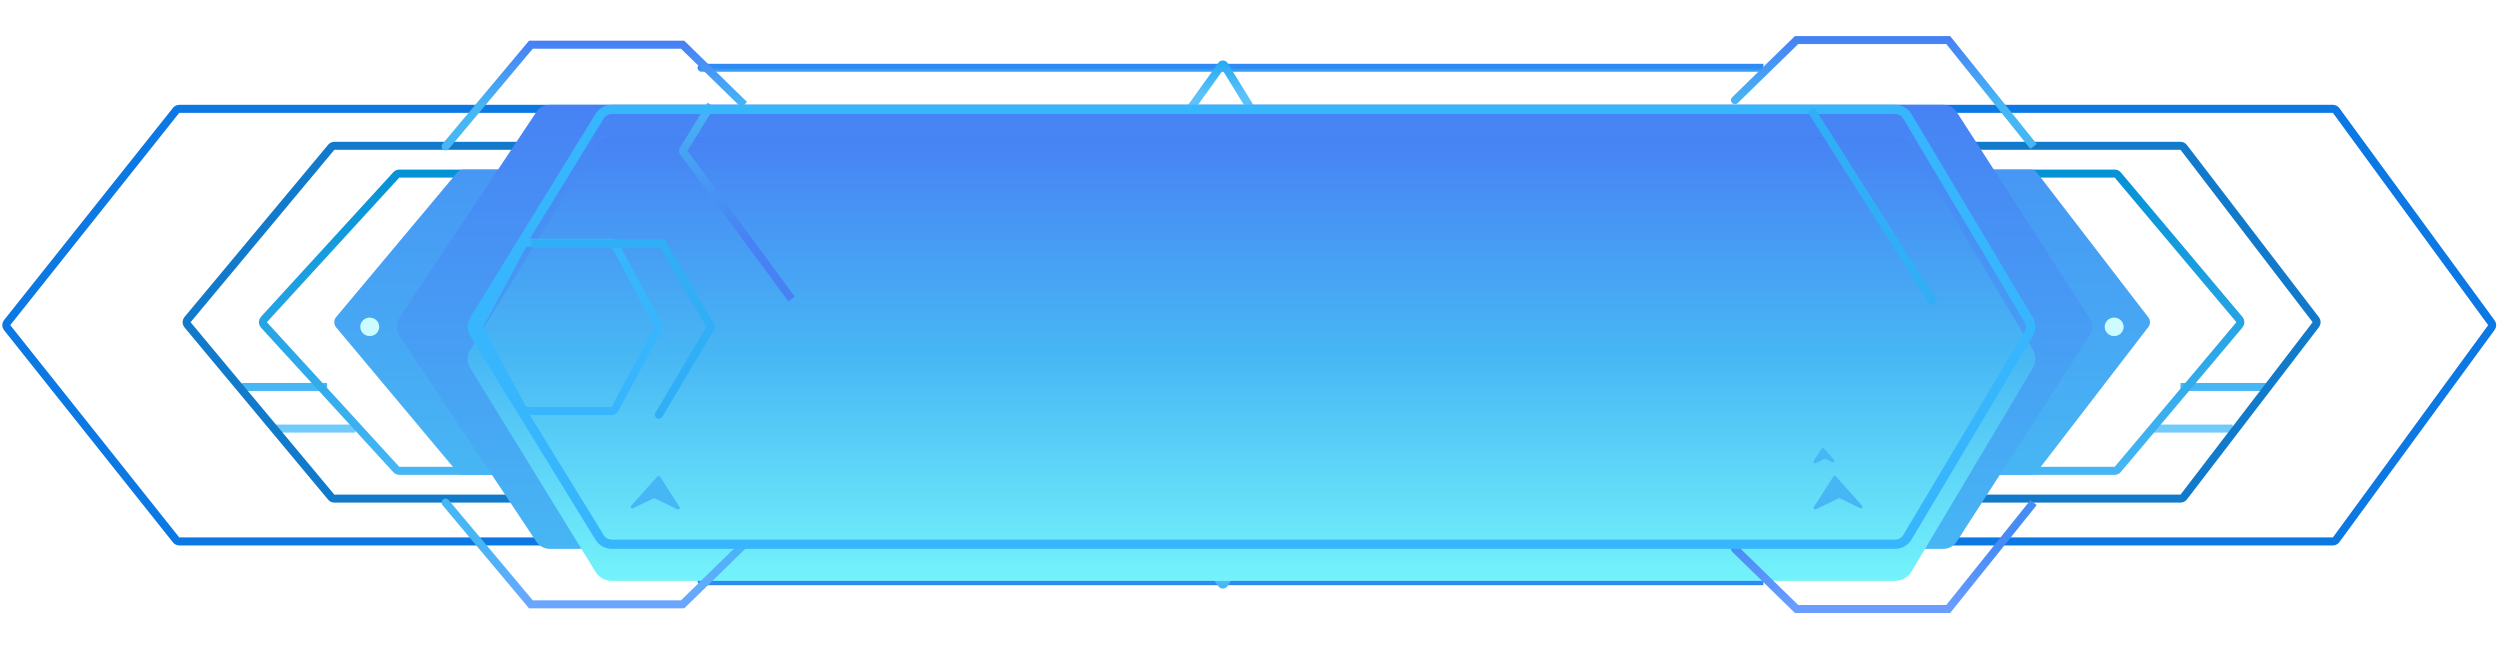 <svg width="312" height="81" viewBox="0 0 312 81" fill="none" xmlns="http://www.w3.org/2000/svg">
<g filter="url(#filter0_d_21130_5009)">
<path d="M87.556 7.963C87.279 7.963 87.056 8.187 87.056 8.463C87.056 8.74 87.279 8.963 87.556 8.963L87.556 7.963ZM87.556 8.963L220.07 8.963L220.07 7.963L87.556 7.963L87.556 8.963Z" fill="url(#paint0_linear_21130_5009)"/>
</g>
<g filter="url(#filter1_d_21130_5009)">
<path d="M87.556 73.037C87.279 73.037 87.056 72.813 87.056 72.537C87.056 72.26 87.279 72.037 87.556 72.037L87.556 73.037ZM87.556 72.037L220.07 72.037L220.07 73.037L87.556 73.037L87.556 72.037Z" fill="url(#paint1_linear_21130_5009)"/>
</g>
<g filter="url(#filter2_d_21130_5009)">
<path d="M148.082 67.633C147.921 67.409 147.972 67.096 148.197 66.935C148.421 66.774 148.734 66.826 148.895 67.05L148.082 67.633ZM152.454 72.869L152.86 72.578L152.454 72.869ZM152.787 72.858L153.213 73.12L152.787 72.858ZM148.895 67.05L152.86 72.578L152.048 73.161L148.082 67.633L148.895 67.05ZM152.361 72.596L155.753 67.079L156.605 67.603L153.213 73.12L152.361 72.596ZM152.86 72.578C152.735 72.404 152.473 72.413 152.361 72.596L153.213 73.12C152.951 73.546 152.339 73.567 152.048 73.161L152.86 72.578Z" fill="url(#paint2_linear_21130_5009)"/>
</g>
<path d="M310.929 40.281C311.058 40.457 311.058 40.696 310.929 40.871L291.547 67.366C291.453 67.495 291.303 67.571 291.143 67.571L22.371 67.571C22.219 67.571 22.075 67.501 21.98 67.382L0.888 40.888C0.742 40.705 0.742 40.447 0.888 40.265L21.98 13.77C22.075 13.651 22.219 13.582 22.371 13.582L291.143 13.582C291.303 13.582 291.453 13.658 291.547 13.786L310.929 40.281Z" stroke="#0C78E4"/>
<path d="M30.172 48.293L40.82 48.293M34.313 53.488L44.37 53.488" stroke="url(#paint3_linear_21130_5009)"/>
<path d="M282.777 48.293L272.129 48.293M278.636 53.488L268.579 53.488" stroke="url(#paint4_linear_21130_5009)"/>
<path d="M289.014 39.907C289.151 40.087 289.151 40.336 289.014 40.516L272.529 62.028C272.434 62.151 272.288 62.224 272.132 62.224L41.723 62.224C41.575 62.224 41.434 62.158 41.339 62.044L23.4 40.532C23.245 40.346 23.245 40.077 23.4 39.891L41.339 18.379C41.434 18.265 41.575 18.199 41.723 18.199L272.132 18.199C272.288 18.199 272.434 18.272 272.529 18.395L289.014 39.907Z" stroke="#117ACB"/>
<path d="M279.487 39.889C279.643 40.075 279.643 40.347 279.487 40.533L264.298 58.582C264.203 58.695 264.063 58.76 263.916 58.76L49.831 58.76C49.691 58.76 49.557 58.701 49.462 58.598L32.934 40.549C32.759 40.358 32.759 40.065 32.934 39.874L49.462 21.825C49.557 21.721 49.691 21.663 49.831 21.663L263.916 21.663C264.063 21.663 264.203 21.728 264.298 21.841L279.487 39.889Z" stroke="url(#paint5_linear_21130_5009)"/>
<path d="M268.11 39.602C268.387 39.961 268.387 40.462 268.11 40.821L254.223 58.87C254.034 59.116 253.741 59.26 253.431 59.26L57.827 59.26C57.532 59.26 57.251 59.129 57.061 58.902L41.949 40.853C41.638 40.482 41.638 39.941 41.949 39.569L57.061 21.521C57.251 21.294 57.532 21.163 57.827 21.163L253.431 21.163C253.741 21.163 254.034 21.307 254.223 21.553L268.11 39.602Z" fill="url(#paint6_linear_21130_5009)"/>
<path d="M260.782 39.705C261.207 40.365 261.207 41.213 260.782 41.873L244.209 67.58C243.841 68.151 243.208 68.496 242.528 68.496L68.603 68.496C67.933 68.496 67.308 68.161 66.938 67.604L49.839 41.897C49.393 41.225 49.393 40.352 49.839 39.681L66.938 13.974C67.308 13.416 67.933 13.082 68.603 13.082L242.528 13.082C243.208 13.082 243.841 13.427 244.209 13.998L260.782 39.705Z" fill="url(#paint7_linear_21130_5009)"/>
<g filter="url(#filter3_i_21130_5009)">
<path d="M253.69 39.628C254.118 40.346 254.118 41.232 253.69 41.95L238.548 67.348C238.124 68.059 237.345 68.496 236.502 68.496L76.359 68.496C75.528 68.496 74.758 68.071 74.33 67.376L58.707 41.977C58.258 41.246 58.258 40.332 58.707 39.601L74.33 14.202C74.758 13.507 75.528 13.082 76.359 13.082L236.502 13.082C237.345 13.082 238.124 13.519 238.548 14.229L253.69 39.628Z" fill="url(#paint8_linear_21130_5009)"/>
</g>
<ellipse cx="46.144" cy="40.789" rx="1.183" ry="1.154" fill="#CCFCFF"/>
<ellipse cx="263.847" cy="40.789" rx="1.183" ry="1.154" fill="#CCFCFF"/>
<g filter="url(#filter4_d_21130_5009)">
<path d="M55.226 17.956C55.049 18.167 55.077 18.483 55.288 18.66C55.5 18.837 55.815 18.81 55.992 18.598L55.226 17.956ZM66.258 5.578L66.258 5.078L66.025 5.078L65.875 5.256L66.258 5.578ZM85.189 5.578L85.538 5.22L85.392 5.078L85.189 5.078L85.189 5.578ZM55.992 18.598L66.641 5.899L65.875 5.256L55.226 17.956L55.992 18.598ZM66.258 6.078L85.189 6.078L85.189 5.078L66.258 5.078L66.258 6.078ZM84.839 5.936L92.53 13.44L93.228 12.724L85.538 5.22L84.839 5.936Z" fill="url(#paint9_linear_21130_5009)"/>
</g>
<g filter="url(#filter5_d_21130_5009)">
<path d="M55.226 63.045C55.049 62.833 55.077 62.518 55.288 62.34C55.5 62.163 55.815 62.191 55.992 62.402L55.226 63.045ZM66.258 75.423L66.258 75.923L66.025 75.923L65.875 75.744L66.258 75.423ZM85.189 75.423L85.538 75.781L85.392 75.923L85.189 75.923L85.189 75.423ZM55.992 62.402L66.641 75.102L65.875 75.744L55.226 63.045L55.992 62.402ZM66.258 74.923L85.189 74.923L85.189 75.923L66.258 75.923L66.258 74.923ZM84.839 75.065L92.53 67.561L93.228 68.277L85.538 75.781L84.839 75.065Z" fill="url(#paint10_linear_21130_5009)"/>
</g>
<g filter="url(#filter6_d_21130_5009)">
<path d="M243.141 5L243.141 4.5L243.38 4.5L243.531 4.687L243.141 5ZM224.21 5L223.861 4.642L224.006 4.5L224.21 4.5L224.21 5ZM216.869 12.862C216.671 13.055 216.354 13.051 216.161 12.853C215.969 12.656 215.973 12.339 216.17 12.146L216.869 12.862ZM253.399 18.589L242.751 5.313L243.531 4.687L254.179 17.964L253.399 18.589ZM243.141 5.5L224.21 5.5L224.21 4.5L243.141 4.5L243.141 5.5ZM224.559 5.358L216.869 12.862L216.17 12.146L223.861 4.642L224.559 5.358Z" fill="url(#paint11_linear_21130_5009)"/>
</g>
<g filter="url(#filter7_d_21130_5009)">
<path d="M243.142 76L243.142 76.5L243.381 76.5L243.532 76.313L243.142 76ZM224.211 76L223.862 76.358L224.007 76.5L224.211 76.5L224.211 76ZM216.87 68.138C216.672 67.945 216.355 67.949 216.162 68.147C215.97 68.344 215.973 68.661 216.171 68.854L216.87 68.138ZM253.4 62.411L242.752 75.687L243.532 76.313L254.18 63.036L253.4 62.411ZM243.142 75.5L224.211 75.5L224.211 76.5L243.142 76.5L243.142 75.5ZM224.56 75.642L216.87 68.138L216.171 68.854L223.862 76.358L224.56 75.642Z" fill="url(#paint12_linear_21130_5009)"/>
</g>
<g filter="url(#filter8_d_21130_5009)">
<path d="M148.082 13.367C147.921 13.591 147.972 13.904 148.197 14.065C148.421 14.226 148.734 14.174 148.895 13.95L148.082 13.367ZM152.454 8.131L152.048 7.839L152.454 8.131ZM152.787 8.142L152.361 8.404L152.787 8.142ZM148.895 13.95L152.86 8.422L152.048 7.839L148.082 13.367L148.895 13.95ZM152.361 8.404L155.753 13.921L156.605 13.397L153.213 7.881L152.361 8.404ZM152.86 8.422C152.735 8.596 152.473 8.587 152.361 8.404L153.213 7.881C152.951 7.454 152.339 7.433 152.048 7.839L152.86 8.422Z" fill="url(#paint13_linear_21130_5009)"/>
</g>
<g filter="url(#filter9_d_21130_5009)">
<path d="M88.738 13.082L85.259 18.739C85.216 18.808 85.22 18.897 85.268 18.962L98.795 37.325" stroke="url(#paint14_linear_21130_5009)"/>
</g>
<g filter="url(#filter10_d_21130_5009)">
<path fill-rule="evenodd" clip-rule="evenodd" d="M252.667 41.369L237.525 66.768C237.313 67.123 236.924 67.342 236.502 67.342L76.359 67.342C75.944 67.342 75.558 67.129 75.345 66.781L66.121 51.787L76.309 51.787C76.677 51.787 77.015 51.584 77.189 51.26L82.567 41.263C82.727 40.967 82.727 40.611 82.567 40.315L77.189 30.317C77.015 29.993 76.677 29.791 76.309 29.791L66.121 29.791L75.345 14.796C75.558 14.449 75.944 14.236 76.359 14.236L236.502 14.236C236.924 14.236 237.313 14.455 237.525 14.81L252.667 40.208C252.881 40.567 252.881 41.011 252.667 41.369ZM253.69 39.628C254.118 40.346 254.118 41.232 253.69 41.95L238.548 67.348C238.124 68.059 237.345 68.496 236.502 68.496L76.359 68.496C75.528 68.496 74.758 68.071 74.33 67.376L58.708 41.977C58.258 41.246 58.258 40.332 58.708 39.601L74.33 14.202C74.758 13.507 75.528 13.082 76.359 13.082L236.502 13.082C237.345 13.082 238.124 13.519 238.548 14.229L253.69 39.628ZM81.687 40.789L76.309 50.787L65.672 50.787L60.294 40.789L65.672 30.791L76.309 30.791L81.687 40.789Z" fill="#38B6FD"/>
</g>
<g filter="url(#filter11_d_21130_5009)">
<path d="M78.773 63.116L82.055 59.456C82.144 59.358 82.301 59.37 82.373 59.482L84.805 63.278C84.913 63.448 84.73 63.654 84.548 63.566L81.727 62.189C81.672 62.162 81.607 62.162 81.552 62.189L79.01 63.429C78.812 63.526 78.627 63.279 78.773 63.116Z" fill="#47B6F4"/>
</g>
<g filter="url(#filter12_d_21130_5009)">
<path d="M232.402 63.116L229.119 59.456C229.031 59.358 228.873 59.37 228.802 59.482L226.37 63.278C226.261 63.448 226.445 63.654 226.626 63.566L229.448 62.189C229.503 62.162 229.568 62.162 229.623 62.189L232.165 63.429C232.362 63.526 232.548 63.279 232.402 63.116Z" fill="#47B6F4"/>
</g>
<g filter="url(#filter13_d_21130_5009)">
<path d="M228.852 57.344L227.64 55.993C227.552 55.894 227.394 55.907 227.323 56.018L226.37 57.506C226.261 57.676 226.444 57.882 226.626 57.793L227.673 57.283C227.728 57.256 227.793 57.256 227.848 57.283L228.615 57.657C228.812 57.753 228.998 57.507 228.852 57.344Z" fill="#47B6F4"/>
</g>
<g filter="url(#filter14_d_21130_5009)">
<path d="M82.662 30.398L83.094 30.146L82.949 29.898L82.662 29.898L82.662 30.398ZM88.738 40.789L89.168 41.044L89.318 40.791L89.17 40.536L88.738 40.789ZM81.8 51.501C81.66 51.739 81.738 52.045 81.975 52.186C82.213 52.327 82.52 52.249 82.661 52.011L81.8 51.501ZM66.258 30.898L82.662 30.898L82.662 29.898L66.258 29.898L66.258 30.898ZM82.231 30.651L88.306 41.041L89.17 40.536L83.094 30.146L82.231 30.651ZM88.308 40.533L81.8 51.501L82.661 52.011L89.168 41.044L88.308 40.533Z" fill="#30AFF7"/>
</g>
<g filter="url(#filter15_d_21130_5009)">
<path d="M225.985 13.659L241.367 37.903" stroke="#30AFF7"/>
</g>
<defs>
<filter id="filter0_d_21130_5009" x="83.056" y="3.963" width="141.015" height="9" filterUnits="userSpaceOnUse" color-interpolation-filters="sRGB">
<feFlood flood-opacity="0" result="BackgroundImageFix"/>
<feColorMatrix in="SourceAlpha" type="matrix" values="0 0 0 0 0 0 0 0 0 0 0 0 0 0 0 0 0 0 127 0" result="hardAlpha"/>
<feOffset/>
<feGaussianBlur stdDeviation="2"/>
<feComposite in2="hardAlpha" operator="out"/>
<feColorMatrix type="matrix" values="0 0 0 0 0.417 0 0 0 0 0.791 0 0 0 0 1 0 0 0 1 0"/>
<feBlend mode="normal" in2="BackgroundImageFix" result="effect1_dropShadow_21130_5009"/>
<feBlend mode="normal" in="SourceGraphic" in2="effect1_dropShadow_21130_5009" result="shape"/>
</filter>
<filter id="filter1_d_21130_5009" x="83.056" y="68.037" width="141.015" height="9" filterUnits="userSpaceOnUse" color-interpolation-filters="sRGB">
<feFlood flood-opacity="0" result="BackgroundImageFix"/>
<feColorMatrix in="SourceAlpha" type="matrix" values="0 0 0 0 0 0 0 0 0 0 0 0 0 0 0 0 0 0 127 0" result="hardAlpha"/>
<feOffset/>
<feGaussianBlur stdDeviation="2"/>
<feComposite in2="hardAlpha" operator="out"/>
<feColorMatrix type="matrix" values="0 0 0 0 0.417 0 0 0 0 0.791 0 0 0 0 1 0 0 0 1 0"/>
<feBlend mode="normal" in2="BackgroundImageFix" result="effect1_dropShadow_21130_5009"/>
<feBlend mode="normal" in="SourceGraphic" in2="effect1_dropShadow_21130_5009" result="shape"/>
</filter>
<filter id="filter2_d_21130_5009" x="143.988" y="62.841" width="16.616" height="14.611" filterUnits="userSpaceOnUse" color-interpolation-filters="sRGB">
<feFlood flood-opacity="0" result="BackgroundImageFix"/>
<feColorMatrix in="SourceAlpha" type="matrix" values="0 0 0 0 0 0 0 0 0 0 0 0 0 0 0 0 0 0 127 0" result="hardAlpha"/>
<feOffset/>
<feGaussianBlur stdDeviation="2"/>
<feComposite in2="hardAlpha" operator="out"/>
<feColorMatrix type="matrix" values="0 0 0 0 0.526 0 0 0 0 0.83 0 0 0 0 1 0 0 0 1 0"/>
<feBlend mode="normal" in2="BackgroundImageFix" result="effect1_dropShadow_21130_5009"/>
<feBlend mode="normal" in="SourceGraphic" in2="effect1_dropShadow_21130_5009" result="shape"/>
</filter>
<filter id="filter3_i_21130_5009" x="58.37" y="13.082" width="195.641" height="59.415" filterUnits="userSpaceOnUse" color-interpolation-filters="sRGB">
<feFlood flood-opacity="0" result="BackgroundImageFix"/>
<feBlend mode="normal" in="SourceGraphic" in2="BackgroundImageFix" result="shape"/>
<feColorMatrix in="SourceAlpha" type="matrix" values="0 0 0 0 0 0 0 0 0 0 0 0 0 0 0 0 0 0 127 0" result="hardAlpha"/>
<feOffset dy="4"/>
<feGaussianBlur stdDeviation="2"/>
<feComposite in2="hardAlpha" operator="arithmetic" k2="-1" k3="1"/>
<feColorMatrix type="matrix" values="0 0 0 0 0.525 0 0 0 0 0.83 0 0 0 0 1 0 0 0 1 0"/>
<feBlend mode="normal" in2="shape" result="effect1_innerShadow_21130_5009"/>
</filter>
<filter id="filter4_d_21130_5009" x="51.109" y="1.078" width="46.119" height="21.699" filterUnits="userSpaceOnUse" color-interpolation-filters="sRGB">
<feFlood flood-opacity="0" result="BackgroundImageFix"/>
<feColorMatrix in="SourceAlpha" type="matrix" values="0 0 0 0 0 0 0 0 0 0 0 0 0 0 0 0 0 0 127 0" result="hardAlpha"/>
<feOffset/>
<feGaussianBlur stdDeviation="2"/>
<feComposite in2="hardAlpha" operator="out"/>
<feColorMatrix type="matrix" values="0 0 0 0 0.417 0 0 0 0 0.791 0 0 0 0 1 0 0 0 1 0"/>
<feBlend mode="normal" in2="BackgroundImageFix" result="effect1_dropShadow_21130_5009"/>
<feBlend mode="normal" in="SourceGraphic" in2="effect1_dropShadow_21130_5009" result="shape"/>
</filter>
<filter id="filter5_d_21130_5009" x="51.109" y="58.224" width="46.119" height="21.699" filterUnits="userSpaceOnUse" color-interpolation-filters="sRGB">
<feFlood flood-opacity="0" result="BackgroundImageFix"/>
<feColorMatrix in="SourceAlpha" type="matrix" values="0 0 0 0 0 0 0 0 0 0 0 0 0 0 0 0 0 0 127 0" result="hardAlpha"/>
<feOffset/>
<feGaussianBlur stdDeviation="2"/>
<feComposite in2="hardAlpha" operator="out"/>
<feColorMatrix type="matrix" values="0 0 0 0 0.417 0 0 0 0 0.791 0 0 0 0 1 0 0 0 1 0"/>
<feBlend mode="normal" in2="BackgroundImageFix" result="effect1_dropShadow_21130_5009"/>
<feBlend mode="normal" in="SourceGraphic" in2="effect1_dropShadow_21130_5009" result="shape"/>
</filter>
<filter id="filter6_d_21130_5009" x="212.02" y="0.5" width="46.159" height="22.089" filterUnits="userSpaceOnUse" color-interpolation-filters="sRGB">
<feFlood flood-opacity="0" result="BackgroundImageFix"/>
<feColorMatrix in="SourceAlpha" type="matrix" values="0 0 0 0 0 0 0 0 0 0 0 0 0 0 0 0 0 0 127 0" result="hardAlpha"/>
<feOffset/>
<feGaussianBlur stdDeviation="2"/>
<feComposite in2="hardAlpha" operator="out"/>
<feColorMatrix type="matrix" values="0 0 0 0 0.417 0 0 0 0 0.791 0 0 0 0 1 0 0 0 1 0"/>
<feBlend mode="normal" in2="BackgroundImageFix" result="effect1_dropShadow_21130_5009"/>
<feBlend mode="normal" in="SourceGraphic" in2="effect1_dropShadow_21130_5009" result="shape"/>
</filter>
<filter id="filter7_d_21130_5009" x="212.021" y="58.411" width="46.159" height="22.089" filterUnits="userSpaceOnUse" color-interpolation-filters="sRGB">
<feFlood flood-opacity="0" result="BackgroundImageFix"/>
<feColorMatrix in="SourceAlpha" type="matrix" values="0 0 0 0 0 0 0 0 0 0 0 0 0 0 0 0 0 0 127 0" result="hardAlpha"/>
<feOffset/>
<feGaussianBlur stdDeviation="2"/>
<feComposite in2="hardAlpha" operator="out"/>
<feColorMatrix type="matrix" values="0 0 0 0 0.417 0 0 0 0 0.791 0 0 0 0 1 0 0 0 1 0"/>
<feBlend mode="normal" in2="BackgroundImageFix" result="effect1_dropShadow_21130_5009"/>
<feBlend mode="normal" in="SourceGraphic" in2="effect1_dropShadow_21130_5009" result="shape"/>
</filter>
<filter id="filter8_d_21130_5009" x="143.988" y="3.547" width="16.616" height="14.611" filterUnits="userSpaceOnUse" color-interpolation-filters="sRGB">
<feFlood flood-opacity="0" result="BackgroundImageFix"/>
<feColorMatrix in="SourceAlpha" type="matrix" values="0 0 0 0 0 0 0 0 0 0 0 0 0 0 0 0 0 0 127 0" result="hardAlpha"/>
<feOffset/>
<feGaussianBlur stdDeviation="2"/>
<feComposite in2="hardAlpha" operator="out"/>
<feColorMatrix type="matrix" values="0 0 0 0 0.526 0 0 0 0 0.83 0 0 0 0 1 0 0 0 1 0"/>
<feBlend mode="normal" in2="BackgroundImageFix" result="effect1_dropShadow_21130_5009"/>
<feBlend mode="normal" in="SourceGraphic" in2="effect1_dropShadow_21130_5009" result="shape"/>
</filter>
<filter id="filter9_d_21130_5009" x="80.73" y="8.82" width="22.468" height="32.802" filterUnits="userSpaceOnUse" color-interpolation-filters="sRGB">
<feFlood flood-opacity="0" result="BackgroundImageFix"/>
<feColorMatrix in="SourceAlpha" type="matrix" values="0 0 0 0 0 0 0 0 0 0 0 0 0 0 0 0 0 0 127 0" result="hardAlpha"/>
<feOffset/>
<feGaussianBlur stdDeviation="2"/>
<feComposite in2="hardAlpha" operator="out"/>
<feColorMatrix type="matrix" values="0 0 0 0 0.417 0 0 0 0 0.791 0 0 0 0 1 0 0 0 1 0"/>
<feBlend mode="normal" in2="BackgroundImageFix" result="effect1_dropShadow_21130_5009"/>
<feBlend mode="normal" in="SourceGraphic" in2="effect1_dropShadow_21130_5009" result="shape"/>
</filter>
<filter id="filter10_d_21130_5009" x="54.37" y="9.082" width="203.641" height="63.415" filterUnits="userSpaceOnUse" color-interpolation-filters="sRGB">
<feFlood flood-opacity="0" result="BackgroundImageFix"/>
<feColorMatrix in="SourceAlpha" type="matrix" values="0 0 0 0 0 0 0 0 0 0 0 0 0 0 0 0 0 0 127 0" result="hardAlpha"/>
<feOffset/>
<feGaussianBlur stdDeviation="2"/>
<feComposite in2="hardAlpha" operator="out"/>
<feColorMatrix type="matrix" values="0 0 0 0 0.417 0 0 0 0 0.791 0 0 0 0 1 0 0 0 1 0"/>
<feBlend mode="normal" in2="BackgroundImageFix" result="effect1_dropShadow_21130_5009"/>
<feBlend mode="normal" in="SourceGraphic" in2="effect1_dropShadow_21130_5009" result="shape"/>
</filter>
<filter id="filter11_d_21130_5009" x="74.721" y="55.39" width="14.116" height="12.197" filterUnits="userSpaceOnUse" color-interpolation-filters="sRGB">
<feFlood flood-opacity="0" result="BackgroundImageFix"/>
<feColorMatrix in="SourceAlpha" type="matrix" values="0 0 0 0 0 0 0 0 0 0 0 0 0 0 0 0 0 0 127 0" result="hardAlpha"/>
<feOffset/>
<feGaussianBlur stdDeviation="2"/>
<feComposite in2="hardAlpha" operator="out"/>
<feColorMatrix type="matrix" values="0 0 0 0 1 0 0 0 0 0.9 0 0 0 0 0.642 0 0 0 1 0"/>
<feBlend mode="normal" in2="BackgroundImageFix" result="effect1_dropShadow_21130_5009"/>
<feBlend mode="normal" in="SourceGraphic" in2="effect1_dropShadow_21130_5009" result="shape"/>
</filter>
<filter id="filter12_d_21130_5009" x="222.338" y="55.39" width="14.116" height="12.197" filterUnits="userSpaceOnUse" color-interpolation-filters="sRGB">
<feFlood flood-opacity="0" result="BackgroundImageFix"/>
<feColorMatrix in="SourceAlpha" type="matrix" values="0 0 0 0 0 0 0 0 0 0 0 0 0 0 0 0 0 0 127 0" result="hardAlpha"/>
<feOffset/>
<feGaussianBlur stdDeviation="2"/>
<feComposite in2="hardAlpha" operator="out"/>
<feColorMatrix type="matrix" values="0 0 0 0 1 0 0 0 0 0.9 0 0 0 0 0.642 0 0 0 1 0"/>
<feBlend mode="normal" in2="BackgroundImageFix" result="effect1_dropShadow_21130_5009"/>
<feBlend mode="normal" in="SourceGraphic" in2="effect1_dropShadow_21130_5009" result="shape"/>
</filter>
<filter id="filter13_d_21130_5009" x="222.337" y="51.926" width="10.567" height="9.888" filterUnits="userSpaceOnUse" color-interpolation-filters="sRGB">
<feFlood flood-opacity="0" result="BackgroundImageFix"/>
<feColorMatrix in="SourceAlpha" type="matrix" values="0 0 0 0 0 0 0 0 0 0 0 0 0 0 0 0 0 0 127 0" result="hardAlpha"/>
<feOffset/>
<feGaussianBlur stdDeviation="2"/>
<feComposite in2="hardAlpha" operator="out"/>
<feColorMatrix type="matrix" values="0 0 0 0 1 0 0 0 0 0.9 0 0 0 0 0.642 0 0 0 1 0"/>
<feBlend mode="normal" in2="BackgroundImageFix" result="effect1_dropShadow_21130_5009"/>
<feBlend mode="normal" in="SourceGraphic" in2="effect1_dropShadow_21130_5009" result="shape"/>
</filter>
<filter id="filter14_d_21130_5009" x="62.258" y="25.898" width="31.061" height="30.358" filterUnits="userSpaceOnUse" color-interpolation-filters="sRGB">
<feFlood flood-opacity="0" result="BackgroundImageFix"/>
<feColorMatrix in="SourceAlpha" type="matrix" values="0 0 0 0 0 0 0 0 0 0 0 0 0 0 0 0 0 0 127 0" result="hardAlpha"/>
<feOffset/>
<feGaussianBlur stdDeviation="2"/>
<feComposite in2="hardAlpha" operator="out"/>
<feColorMatrix type="matrix" values="0 0 0 0 0.417 0 0 0 0 0.791 0 0 0 0 1 0 0 0 1 0"/>
<feBlend mode="normal" in2="BackgroundImageFix" result="effect1_dropShadow_21130_5009"/>
<feBlend mode="normal" in="SourceGraphic" in2="effect1_dropShadow_21130_5009" result="shape"/>
</filter>
<filter id="filter15_d_21130_5009" x="221.563" y="9.391" width="24.226" height="32.78" filterUnits="userSpaceOnUse" color-interpolation-filters="sRGB">
<feFlood flood-opacity="0" result="BackgroundImageFix"/>
<feColorMatrix in="SourceAlpha" type="matrix" values="0 0 0 0 0 0 0 0 0 0 0 0 0 0 0 0 0 0 127 0" result="hardAlpha"/>
<feOffset/>
<feGaussianBlur stdDeviation="2"/>
<feComposite in2="hardAlpha" operator="out"/>
<feColorMatrix type="matrix" values="0 0 0 0 0.417 0 0 0 0 0.791 0 0 0 0 1 0 0 0 1 0"/>
<feBlend mode="normal" in2="BackgroundImageFix" result="effect1_dropShadow_21130_5009"/>
<feBlend mode="normal" in="SourceGraphic" in2="effect1_dropShadow_21130_5009" result="shape"/>
</filter>
<linearGradient id="paint0_linear_21130_5009" x1="153.813" y1="8.463" x2="153.813" y2="9.463" gradientUnits="userSpaceOnUse">
<stop stop-color="#2F8AF4"/>
<stop offset="0.684" stop-color="#47B6F4"/>
</linearGradient>
<linearGradient id="paint1_linear_21130_5009" x1="153.813" y1="72.537" x2="153.813" y2="71.537" gradientUnits="userSpaceOnUse">
<stop stop-color="#2F8AF4"/>
<stop offset="0.684" stop-color="#47B6F4"/>
</linearGradient>
<linearGradient id="paint2_linear_21130_5009" x1="152.334" y1="73.114" x2="152.334" y2="67.341" gradientUnits="userSpaceOnUse">
<stop stop-color="#47B6F4"/>
<stop offset="0.684" stop-color="#7BD0FF"/>
</linearGradient>
<linearGradient id="paint3_linear_21130_5009" x1="37.271" y1="48.293" x2="37.271" y2="53.488" gradientUnits="userSpaceOnUse">
<stop stop-color="#47B6F4"/>
<stop offset="1" stop-color="#73CBFC"/>
</linearGradient>
<linearGradient id="paint4_linear_21130_5009" x1="275.678" y1="48.293" x2="275.678" y2="53.488" gradientUnits="userSpaceOnUse">
<stop stop-color="#47B6F4"/>
<stop offset="1" stop-color="#73CBFC"/>
</linearGradient>
<linearGradient id="paint5_linear_21130_5009" x1="156.179" y1="21.163" x2="156.179" y2="59.26" gradientUnits="userSpaceOnUse">
<stop stop-color="#0392D5"/>
<stop offset="1" stop-color="#47B6F4"/>
</linearGradient>
<linearGradient id="paint6_linear_21130_5009" x1="154.995" y1="21.163" x2="154.995" y2="59.26" gradientUnits="userSpaceOnUse">
<stop stop-color="#4797F4"/>
<stop offset="1" stop-color="#47B6F4"/>
</linearGradient>
<linearGradient id="paint7_linear_21130_5009" x1="154.996" y1="13.082" x2="154.996" y2="68.496" gradientUnits="userSpaceOnUse">
<stop stop-color="#4782F4"/>
<stop offset="1" stop-color="#47B6F4"/>
</linearGradient>
<linearGradient id="paint8_linear_21130_5009" x1="156.179" y1="13.082" x2="156.179" y2="68.496" gradientUnits="userSpaceOnUse">
<stop stop-color="#4782F4"/>
<stop offset="0.485" stop-color="#47B6F4"/>
<stop offset="1" stop-color="#74F3FB"/>
</linearGradient>
<linearGradient id="paint9_linear_21130_5009" x1="74.836" y1="5.578" x2="74.836" y2="17.122" gradientUnits="userSpaceOnUse">
<stop stop-color="#4782F4"/>
<stop offset="0.684" stop-color="#47B6F4"/>
</linearGradient>
<linearGradient id="paint10_linear_21130_5009" x1="74.836" y1="75.423" x2="74.836" y2="63.878" gradientUnits="userSpaceOnUse">
<stop stop-color="#6AA6FF"/>
<stop offset="0.684" stop-color="#47B6F4"/>
</linearGradient>
<linearGradient id="paint11_linear_21130_5009" x1="234.563" y1="5" x2="234.563" y2="16.545" gradientUnits="userSpaceOnUse">
<stop stop-color="#4782F4"/>
<stop offset="0.684" stop-color="#47B6F4"/>
</linearGradient>
<linearGradient id="paint12_linear_21130_5009" x1="234.564" y1="76" x2="234.564" y2="64.455" gradientUnits="userSpaceOnUse">
<stop stop-color="#6A9DFF"/>
<stop offset="0.684" stop-color="#478CF4"/>
</linearGradient>
<linearGradient id="paint13_linear_21130_5009" x1="152.334" y1="7.886" x2="152.334" y2="13.659" gradientUnits="userSpaceOnUse">
<stop stop-color="#27ABF4"/>
<stop offset="0.684" stop-color="#5BC1F9"/>
</linearGradient>
<linearGradient id="paint14_linear_21130_5009" x1="91.992" y1="13.082" x2="91.992" y2="37.325" gradientUnits="userSpaceOnUse">
<stop stop-color="#47B6F4"/>
<stop offset="0.684" stop-color="#4782F4"/>
</linearGradient>
</defs>
</svg>

